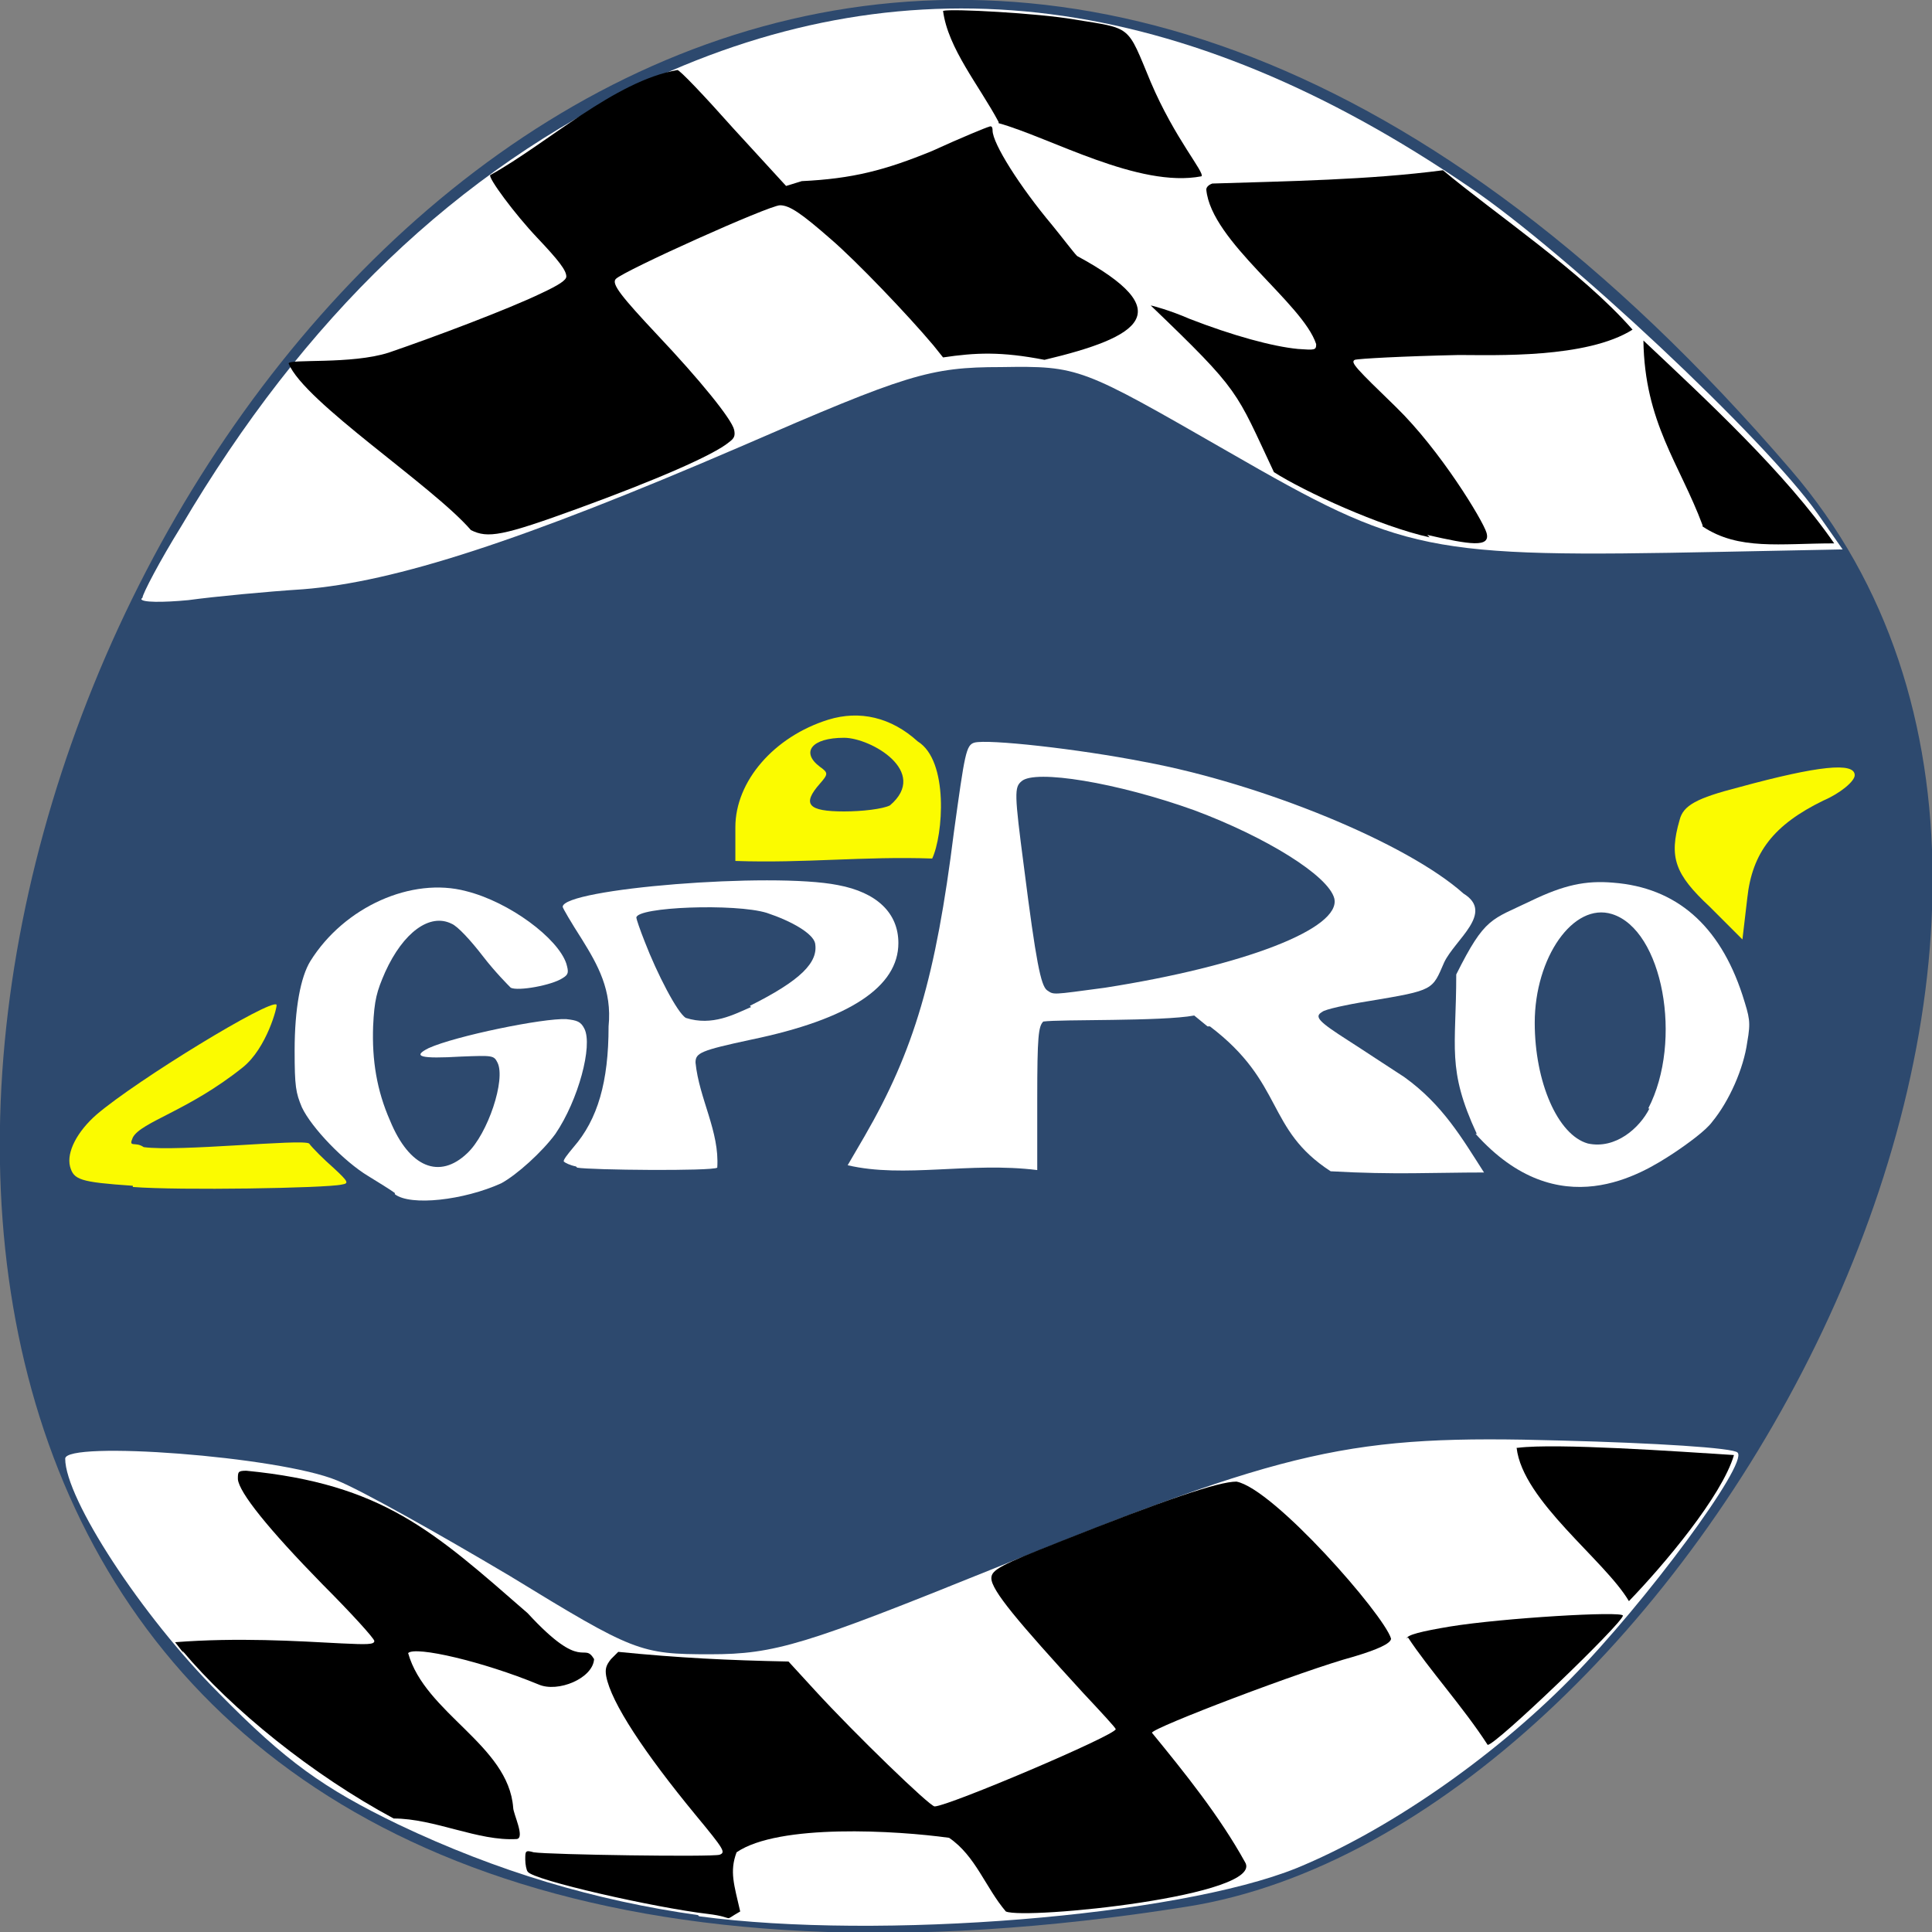 <svg xmlns="http://www.w3.org/2000/svg" viewBox="0 0 16 16"><rect x="0" y="0" width="16" height="16" fill="#808080" stroke="none"/><path d="m 14.83 3.89 c -12.1 -14.1 -23.71 14.88 -5 11.9 c 4.1 -0.65 8.27 -8.1 5 -11.9" style="fill:#2d496e"/><g style="fill:#fff"><path d="m 3.27 9.88 c -0.04 -0.03 -0.14 -0.09 -0.22 -0.14 c -0.2 -0.12 -0.47 -0.4 -0.55 -0.57 c -0.05 -0.12 -0.06 -0.17 -0.06 -0.47 c 0 -0.35 0.05 -0.61 0.13 -0.74 c 0.28 -0.45 0.84 -0.7 1.29 -0.58 c 0.36 0.09 0.76 0.39 0.83 0.6 c 0.02 0.07 0.02 0.09 -0.03 0.12 c -0.09 0.06 -0.37 0.11 -0.43 0.08 c -0.02 -0.02 -0.13 -0.13 -0.23 -0.26 c -0.1 -0.13 -0.21 -0.25 -0.26 -0.27 c -0.18 -0.09 -0.4 0.07 -0.55 0.4 c -0.07 0.16 -0.09 0.23 -0.1 0.45 c -0.01 0.28 0.03 0.53 0.14 0.78 c 0.16 0.39 0.41 0.49 0.64 0.27 c 0.17 -0.16 0.32 -0.61 0.25 -0.75 c -0.03 -0.06 -0.04 -0.06 -0.3 -0.05 c -0.34 0.02 -0.41 0 -0.27 -0.07 c 0.22 -0.1 0.95 -0.25 1.14 -0.24 c 0.09 0.01 0.12 0.02 0.15 0.08 c 0.07 0.14 -0.05 0.59 -0.24 0.87 c -0.11 0.15 -0.32 0.34 -0.45 0.41 c -0.31 0.14 -0.75 0.19 -0.88 0.09"/><path d="m 4.77 9.66 c -0.05 -0.01 -0.09 -0.03 -0.1 -0.04 c -0.01 -0.01 0.03 -0.06 0.08 -0.12 c 0.2 -0.23 0.29 -0.54 0.29 -1 c 0.03 -0.3 -0.09 -0.51 -0.22 -0.72 c -0.09 -0.14 -0.16 -0.26 -0.16 -0.27 c 0 -0.15 1.73 -0.29 2.28 -0.18 c 0.32 0.06 0.5 0.23 0.5 0.48 c 0 0.36 -0.4 0.63 -1.22 0.8 c -0.42 0.09 -0.46 0.11 -0.46 0.19 c 0.03 0.3 0.2 0.57 0.18 0.87 c -0.04 0.03 -1.05 0.02 -1.16 0 m 1.43 -1.34 c 0.42 -0.21 0.57 -0.36 0.54 -0.52 c -0.02 -0.08 -0.19 -0.18 -0.4 -0.25 c -0.26 -0.08 -1.08 -0.05 -1.08 0.04 c 0 0.01 0.03 0.1 0.07 0.2 c 0.1 0.26 0.27 0.59 0.34 0.63 c 0.22 0.07 0.4 -0.03 0.54 -0.09"/><path d="m 10 8.5 l -0.11 -0.09 c -0.27 0.05 -1.11 0.03 -1.25 0.05 c -0.04 0.04 -0.05 0.12 -0.05 0.64 v 0.59 c -0.56 -0.07 -1.1 0.07 -1.57 -0.04 l 0.14 -0.24 c 0.41 -0.71 0.59 -1.32 0.74 -2.52 c 0.09 -0.65 0.1 -0.72 0.17 -0.74 c 0.11 -0.03 0.85 0.05 1.41 0.16 c 0.97 0.18 2.17 0.67 2.64 1.09 c 0.26 0.16 -0.07 0.38 -0.16 0.57 c -0.1 0.23 -0.08 0.23 -0.62 0.32 c -0.19 0.03 -0.37 0.07 -0.39 0.09 c -0.07 0.04 -0.03 0.08 0.22 0.24 c 0.11 0.07 0.32 0.21 0.46 0.3 c 0.32 0.23 0.48 0.51 0.66 0.79 c -0.42 0 -0.74 0.02 -1.27 -0.01 c -0.54 -0.35 -0.38 -0.73 -1 -1.2 m -0.87 -0.32 c 1.15 -0.18 1.96 -0.49 1.9 -0.74 c -0.05 -0.19 -0.57 -0.51 -1.16 -0.73 c -0.64 -0.23 -1.32 -0.34 -1.43 -0.24 c -0.06 0.05 -0.06 0.1 0.02 0.71 c 0.1 0.79 0.14 0.98 0.19 1.02 c 0.06 0.04 0.03 0.04 0.48 -0.02"/><path d="m 12.23 9.39 c -0.25 -0.54 -0.17 -0.71 -0.17 -1.32 c 0.24 -0.48 0.29 -0.45 0.62 -0.61 c 0.27 -0.13 0.45 -0.17 0.68 -0.15 c 0.52 0.04 0.88 0.35 1.07 0.93 c 0.06 0.19 0.07 0.22 0.04 0.39 c -0.03 0.22 -0.15 0.49 -0.29 0.66 c -0.05 0.07 -0.2 0.18 -0.32 0.26 c -0.26 0.17 -0.95 0.61 -1.64 -0.16 m 1.43 -0.21 c 0.29 -0.56 0.12 -1.48 -0.3 -1.61 c -0.32 -0.1 -0.64 0.36 -0.64 0.9 c 0 0.49 0.19 0.93 0.44 1 c 0.23 0.05 0.43 -0.13 0.51 -0.29"/></g><g style="fill:#fbfb00"><path d="m 14.16 7.51 c -0.29 -0.27 -0.34 -0.41 -0.25 -0.72 c 0.03 -0.12 0.14 -0.18 0.49 -0.27 c 0.66 -0.18 0.96 -0.21 0.96 -0.1 c 0 0.05 -0.12 0.15 -0.26 0.21 c -0.41 0.2 -0.59 0.43 -0.63 0.81 l -0.04 0.34"/><path d="m 1.1 9.82 c -0.44 -0.03 -0.49 -0.05 -0.52 -0.16 c -0.03 -0.12 0.06 -0.29 0.22 -0.43 c 0.34 -0.29 1.44 -0.96 1.49 -0.91 c 0.01 0.01 -0.08 0.36 -0.28 0.52 c -0.45 0.36 -0.84 0.45 -0.91 0.58 c -0.04 0.09 0.02 0.03 0.09 0.08 c 0.29 0.04 1.31 -0.07 1.37 -0.03 c 0.03 0.04 0.12 0.13 0.2 0.2 c 0.13 0.12 0.13 0.13 0.07 0.14 c -0.13 0.03 -1.35 0.05 -1.73 0.02"/><path d="m 6.09 7.13 v -0.28 c 0 -0.38 0.32 -0.75 0.77 -0.89 c 0.26 -0.08 0.52 -0.02 0.74 0.18 c 0.26 0.16 0.21 0.78 0.12 0.97 c -0.57 -0.02 -1.05 0.04 -1.63 0.02 m 1.28 -0.46 c 0.33 -0.28 -0.16 -0.56 -0.38 -0.56 c -0.27 0 -0.36 0.12 -0.2 0.24 c 0.07 0.05 0.07 0.06 0 0.14 c -0.15 0.17 -0.1 0.23 0.2 0.23 c 0.15 0 0.32 -0.02 0.38 -0.05"/></g><g style="fill:#fff"><path d="m 1.18 4.95 c 0 -0.03 0.14 -0.3 0.32 -0.59 c 1.02 -1.73 2.28 -2.94 3.85 -3.68 c 2.21 -1.04 4.45 -0.75 6.82 0.87 c 0.8 0.54 2.45 2.09 2.88 2.7 l 0.21 0.3 l -1 0.02 c -2.46 0.05 -2.63 0.01 -4.09 -0.83 c -1.22 -0.7 -1.23 -0.71 -1.88 -0.7 c -0.59 0 -0.78 0.06 -2.16 0.66 c -1.81 0.78 -2.86 1.12 -3.62 1.18 c -0.31 0.02 -0.73 0.06 -0.95 0.09 c -0.21 0.02 -0.39 0.02 -0.39 -0.01"/><path d="m 5.78 15.86 c -0.85 -0.12 -1.66 -0.36 -2.48 -0.75 c -0.62 -0.3 -0.93 -0.52 -1.49 -1.09 c -0.64 -0.64 -1.27 -1.61 -1.27 -1.94 c 0 -0.15 1.77 -0.02 2.25 0.18 c 0.2 0.08 0.84 0.44 1.43 0.79 c 1.03 0.63 1.08 0.65 1.66 0.65 c 0.54 0 0.79 -0.08 2.35 -0.71 c 2.46 -1 2.95 -1.11 4.7 -1.06 c 0.77 0.02 1.43 0.06 1.46 0.1 c 0.09 0.09 -0.76 1.24 -1.38 1.87 c -0.67 0.68 -1.54 1.27 -2.27 1.57 c -0.99 0.4 -3.46 0.6 -4.95 0.4"/></g><path d="m 1.52 13.69 l -0.07 -0.09 c 0.52 -0.04 1 -0.01 1.38 0.01 c 0.21 0.01 0.27 0.01 0.27 -0.02 c 0 -0.02 -0.19 -0.23 -0.43 -0.47 c -0.45 -0.46 -0.69 -0.76 -0.7 -0.87 c 0 -0.06 0 -0.07 0.07 -0.07 c 1.13 0.11 1.55 0.5 2.33 1.18 c 0.46 0.5 0.46 0.23 0.55 0.38 c -0.01 0.16 -0.3 0.28 -0.46 0.21 c -0.46 -0.19 -1.02 -0.32 -1.08 -0.26 c 0.14 0.5 0.83 0.76 0.87 1.28 c 0 0.05 0.1 0.25 0.03 0.26 c -0.32 0.02 -0.68 -0.17 -1.02 -0.17 c -0.67 -0.36 -1.34 -0.9 -1.75 -1.39"/><path d="m 5.86 15.85 c -0.43 -0.05 -1.45 -0.28 -1.49 -0.35 c -0.01 -0.01 -0.02 -0.06 -0.02 -0.1 c 0 -0.07 0 -0.08 0.07 -0.06 c 0.13 0.02 1.48 0.04 1.54 0.02 c 0.05 -0.02 0.04 -0.04 -0.2 -0.33 c -0.42 -0.51 -0.7 -0.93 -0.74 -1.15 c -0.01 -0.06 0 -0.09 0.04 -0.14 l 0.06 -0.06 c 0.5 0.05 0.91 0.07 1.41 0.08 l 0.22 0.24 c 0.33 0.36 0.95 0.96 0.99 0.96 c 0.11 0 1.5 -0.59 1.5 -0.64 c 0 -0.01 -0.12 -0.14 -0.27 -0.3 c -0.54 -0.59 -0.76 -0.85 -0.76 -0.95 c 0 -0.07 0.08 -0.11 0.56 -0.3 c 0.88 -0.35 1.32 -0.5 1.47 -0.5 c 0.31 0.06 1.22 1.1 1.28 1.3 c 0 0.04 -0.11 0.09 -0.31 0.15 c -0.41 0.11 -1.67 0.59 -1.67 0.63 c 0.27 0.33 0.56 0.69 0.77 1.07 c 0.18 0.28 -1.82 0.48 -1.98 0.41 c -0.17 -0.2 -0.25 -0.46 -0.47 -0.61 c -0.43 -0.06 -1.41 -0.12 -1.76 0.12 c -0.06 0.16 -0.02 0.27 0.03 0.49 c -0.16 0.09 -0.02 0.05 -0.27 0.02"/><path d="m 11.65 13.57 c 0 -0.03 0.12 -0.06 0.36 -0.1 c 0.43 -0.07 1.43 -0.13 1.43 -0.09 c 0 0.06 -1.06 1.08 -1.12 1.07 c -0.2 -0.31 -0.49 -0.63 -0.66 -0.89"/><path d="m 12.57 11.99 c 0.32 -0.04 1.32 0.03 1.79 0.06 c -0.1 0.34 -0.58 0.91 -0.87 1.21 c -0.2 -0.34 -0.88 -0.83 -0.93 -1.27"/><path d="m 3.9 4.39 c -0.32 -0.37 -1.38 -1.06 -1.51 -1.38 c 0 -0.04 0.52 0.01 0.83 -0.09 c 0.38 -0.13 0.99 -0.36 1.26 -0.49 c 0.15 -0.07 0.21 -0.11 0.21 -0.14 c 0 -0.05 -0.06 -0.13 -0.24 -0.32 c -0.19 -0.2 -0.41 -0.5 -0.39 -0.52 c 0.47 -0.26 1.03 -0.78 1.55 -0.87 c 0.02 0 0.22 0.21 0.46 0.48 l 0.44 0.48 l 0.13 -0.04 c 0.42 -0.02 0.69 -0.09 1.08 -0.25 c 0.24 -0.11 0.46 -0.2 0.47 -0.2 c 0.02 -0.01 0.03 0 0.03 0.03 c 0 0.11 0.23 0.47 0.49 0.78 c 0.09 0.11 0.18 0.23 0.21 0.26 c 0.85 0.46 0.53 0.67 -0.27 0.86 c -0.36 -0.07 -0.57 -0.06 -0.84 -0.02 l -0.08 -0.1 c -0.21 -0.25 -0.64 -0.7 -0.85 -0.88 c -0.24 -0.21 -0.34 -0.28 -0.42 -0.28 c -0.09 0 -1.29 0.54 -1.36 0.61 c -0.04 0.04 0.05 0.15 0.35 0.47 c 0.34 0.36 0.61 0.69 0.63 0.78 c 0.01 0.05 0 0.07 -0.04 0.1 c -0.13 0.11 -0.62 0.32 -1.25 0.55 c -0.63 0.23 -0.75 0.25 -0.89 0.18"/><path d="m 8.27 1.01 c -0.16 -0.3 -0.42 -0.61 -0.46 -0.92 c 0.07 -0.02 0.79 0.02 1.08 0.07 c 0.49 0.08 0.44 0.04 0.64 0.52 c 0.2 0.47 0.45 0.75 0.42 0.78 c -0.52 0.1 -1.25 -0.32 -1.68 -0.44"/><path d="m 11.84 4.45 c -0.41 -0.09 -1.04 -0.38 -1.29 -0.54 c -0.32 -0.68 -0.27 -0.66 -1.02 -1.38 c 0.01 0 0.16 0.04 0.32 0.11 c 0.36 0.14 0.69 0.23 0.9 0.25 c 0.14 0.01 0.15 0.01 0.15 -0.04 c -0.11 -0.34 -0.87 -0.85 -0.91 -1.28 c 0 -0.02 0.02 -0.04 0.05 -0.05 c 0.63 -0.02 1.3 -0.03 1.91 -0.11 c 0.43 0.36 1.15 0.84 1.57 1.32 c -0.38 0.24 -1.14 0.21 -1.44 0.21 c -0.46 0.01 -0.83 0.03 -0.86 0.04 c -0.04 0.02 0.01 0.07 0.34 0.39 c 0.37 0.36 0.72 0.94 0.75 1.04 c 0.04 0.13 -0.14 0.1 -0.49 0.02"/><path d="m 14.1 4.35 c -0.19 -0.51 -0.48 -0.85 -0.49 -1.53 c 0.52 0.49 1.18 1.1 1.58 1.68 c -0.45 0 -0.79 0.06 -1.09 -0.14"/></svg>